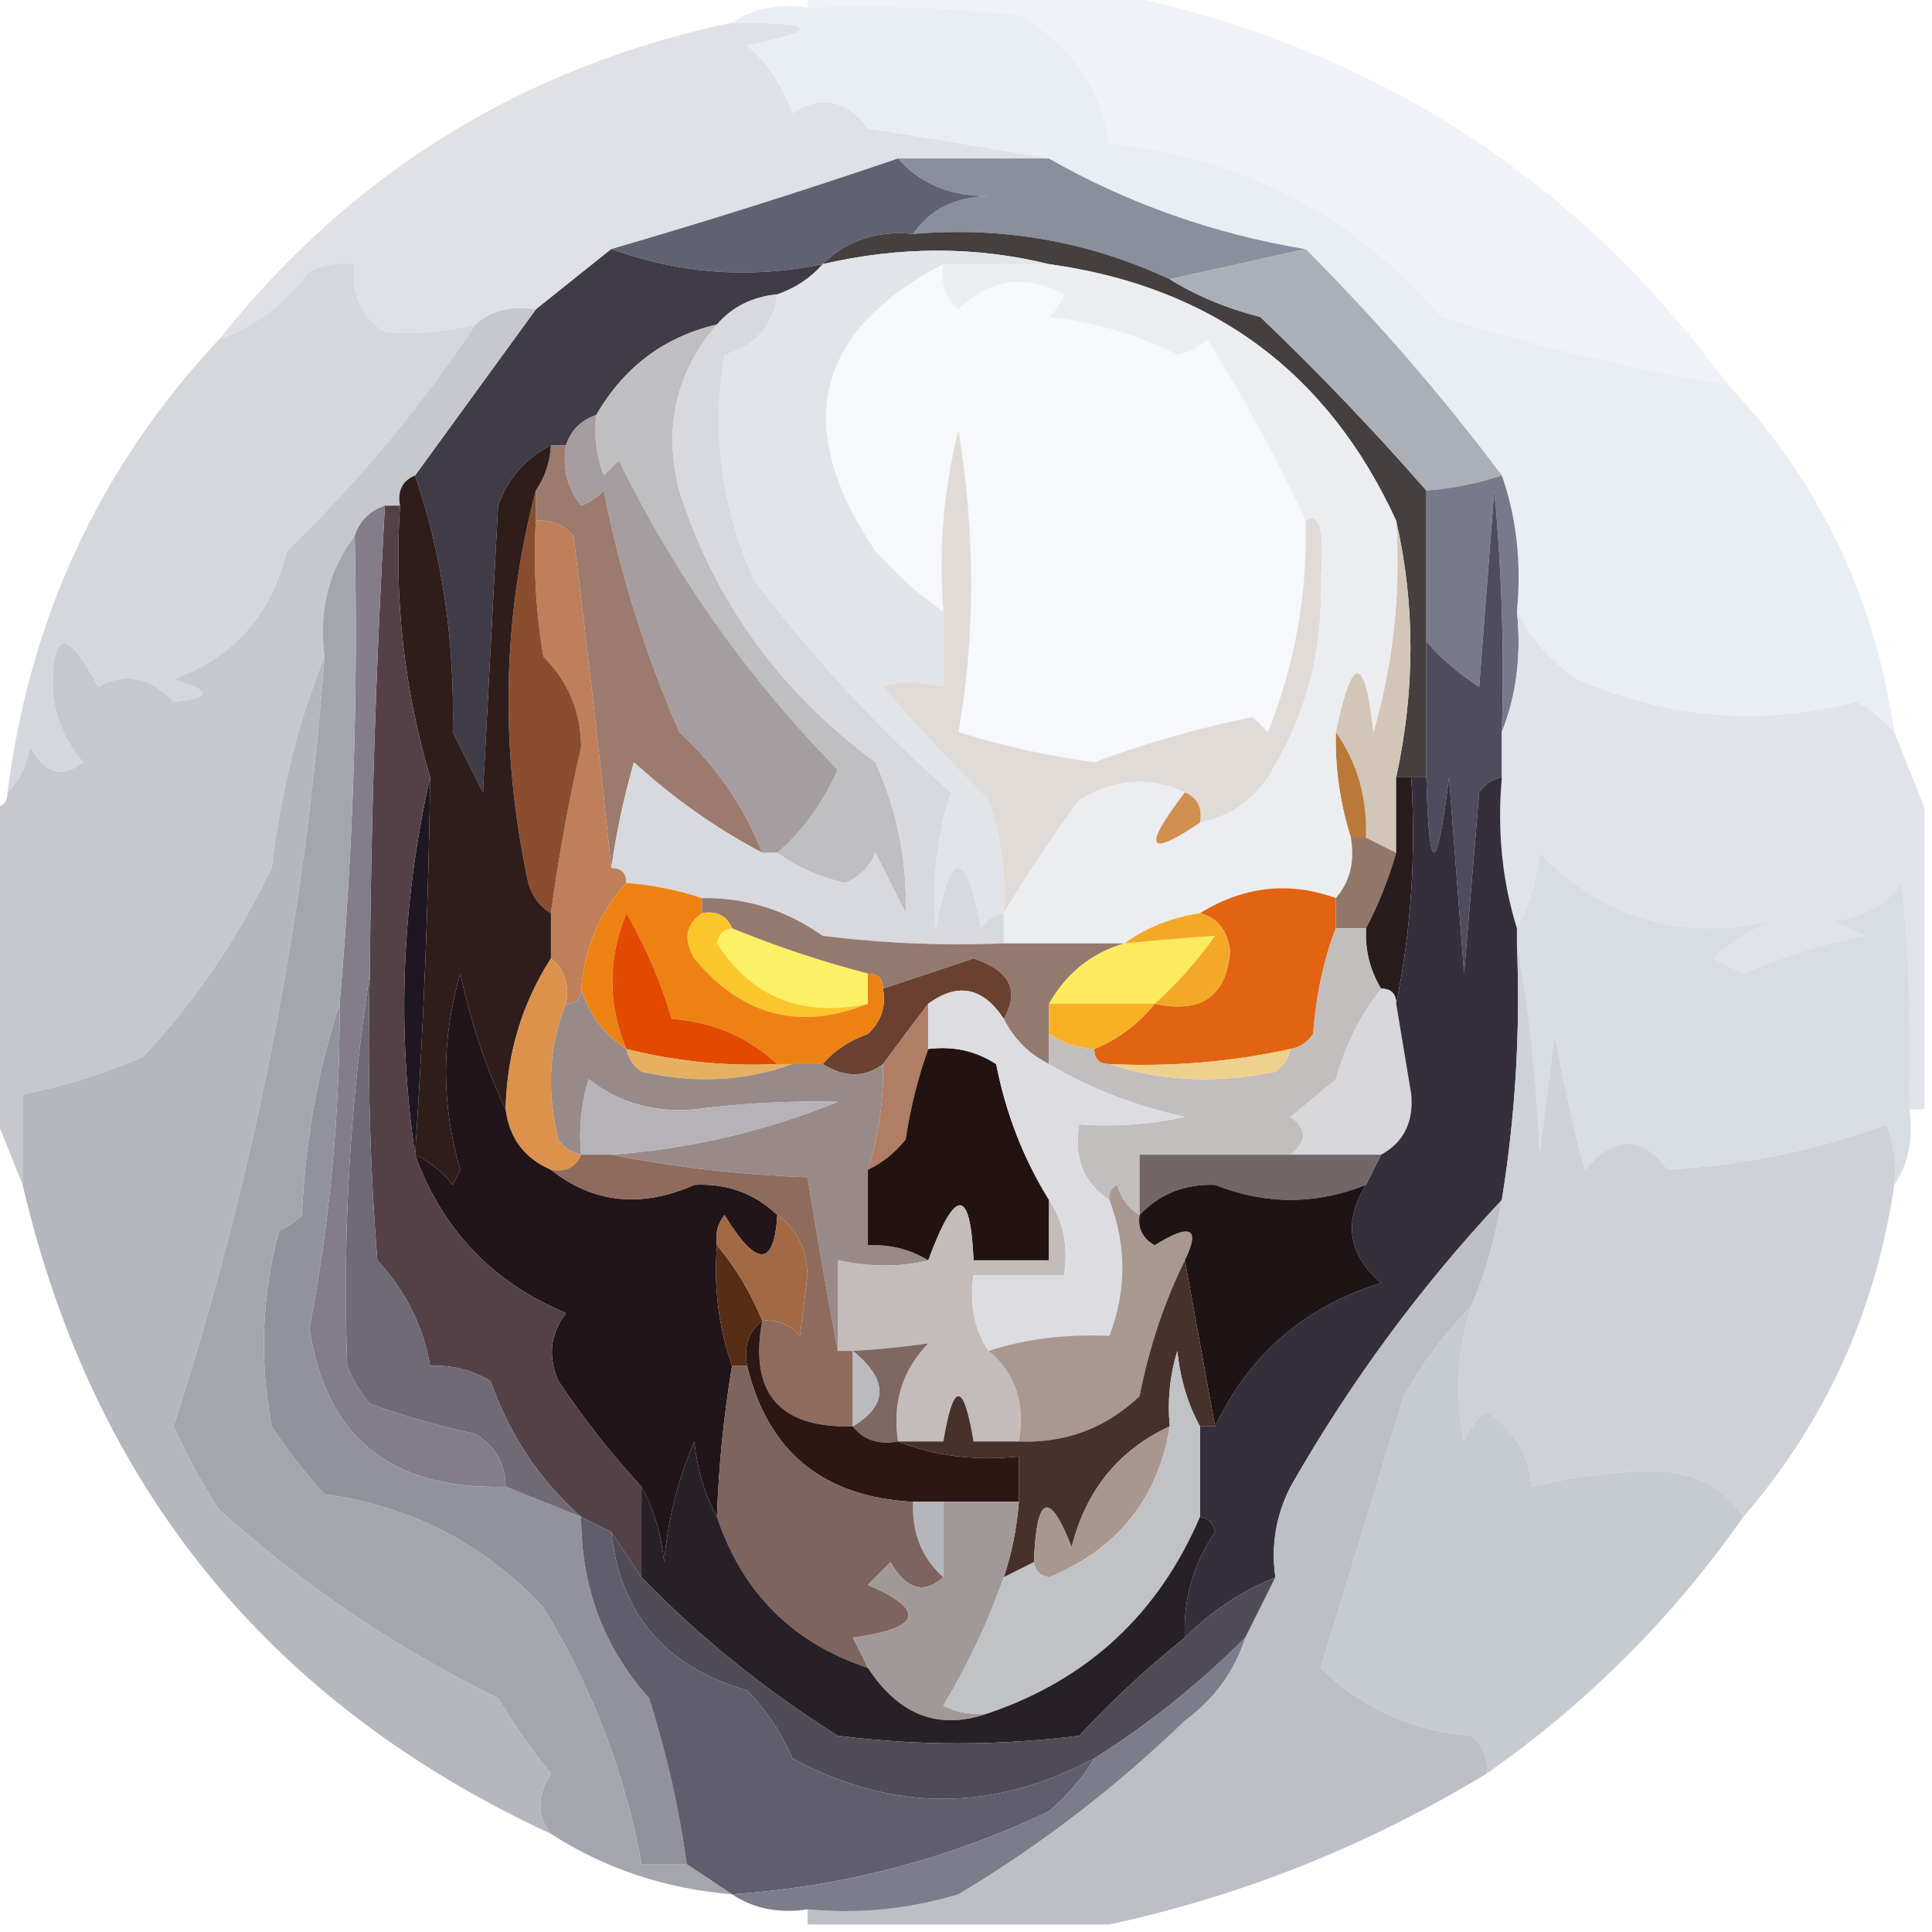<?xml version="1.0" encoding="UTF-8"?>
<!DOCTYPE svg PUBLIC "-//W3C//DTD SVG 1.1//EN" "http://www.w3.org/Graphics/SVG/1.1/DTD/svg11.dtd">
<svg xmlns="http://www.w3.org/2000/svg" version="1.1" width="128px" height="128px" style="shape-rendering:geometricPrecision; text-rendering:geometricPrecision; image-rendering:optimizeQuality; fill-rule:evenodd; clip-rule:evenodd" xmlns:xlink="http://www.w3.org/1999/xlink">
<g><path style="opacity:0.996" fill="#eff2f8" d="M 53.5,0.5 C 53.5,0.167 53.5,-0.167 53.5,-0.5C 60.167,-0.5 66.833,-0.5 73.5,-0.5C 90.549,2.857 104.216,11.523 114.5,25.5C 108.341,24.492 102.008,22.992 95.5,21C 89.718,14.275 82.385,10.442 73.5,9.5C 72.931,5.748 70.931,2.915 67.5,1C 62.845,0.501 58.178,0.334 53.5,0.5 Z"/></g>
<g><path style="opacity:0.997" fill="#dfe1e6" d="M 48.5,1.5 C 54.208,1.492 54.541,1.992 49.5,3C 50.859,4.204 51.859,5.704 52.5,7.5C 54.398,6.266 56.065,6.599 57.5,8.5C 61.648,9.167 65.647,9.834 69.5,10.5C 66.167,10.5 62.833,10.5 59.5,10.5C 53.137,12.669 46.804,14.669 40.5,16.5C 38.833,17.833 37.167,19.167 35.5,20.5C 33.901,20.232 32.568,20.566 31.5,21.5C 29.488,22.014 27.488,22.18 25.5,22C 23.893,20.951 23.227,19.451 23.5,17.5C 22.448,17.351 21.448,17.517 20.5,18C 18.886,20.127 16.886,21.627 14.5,22.5C 23.305,11.43 34.639,4.43 48.5,1.5 Z"/></g>
<g><path style="opacity:1" fill="#898f9c" d="M 59.5,10.5 C 62.833,10.5 66.167,10.5 69.5,10.5C 74.776,13.494 80.443,15.494 86.5,16.5C 83.5,17.167 80.5,17.833 77.5,18.5C 72.135,15.994 66.469,14.994 60.5,15.5C 61.589,13.883 63.256,13.05 65.5,13C 62.949,12.998 60.949,12.164 59.5,10.5 Z"/></g>
<g><path style="opacity:1" fill="#616271" d="M 59.5,10.5 C 60.949,12.164 62.949,12.998 65.5,13C 63.256,13.05 61.589,13.883 60.5,15.5C 58.102,15.259 56.102,15.926 54.5,17.5C 49.758,18.489 45.092,18.156 40.5,16.5C 46.804,14.669 53.137,12.669 59.5,10.5 Z"/></g>
<g><path style="opacity:1" fill="#463f3f" d="M 60.5,15.5 C 66.469,14.994 72.135,15.994 77.5,18.5C 79.277,19.601 81.277,20.434 83.5,21C 87.398,24.729 91.065,28.562 94.5,32.5C 94.5,35.833 94.5,39.167 94.5,42.5C 94.5,45.5 94.5,48.5 94.5,51.5C 94.167,51.5 93.833,51.5 93.5,51.5C 93.167,51.5 92.833,51.5 92.5,51.5C 93.762,45.703 93.762,40.037 92.5,34.5C 87.987,24.664 80.32,18.998 69.5,17.5C 64.645,16.309 59.645,16.309 54.5,17.5C 56.102,15.926 58.102,15.259 60.5,15.5 Z"/></g>
<g><path style="opacity:0.996" fill="#e9edf4" d="M 48.5,1.5 C 49.919,0.549 51.585,0.216 53.5,0.5C 58.178,0.334 62.845,0.501 67.5,1C 70.931,2.915 72.931,5.748 73.5,9.5C 82.385,10.442 89.718,14.275 95.5,21C 102.008,22.992 108.341,24.492 114.5,25.5C 120.55,31.936 124.216,39.602 125.5,48.5C 124.844,47.722 124.011,47.056 123,46.5C 116.645,48.123 110.479,47.623 104.5,45C 102.714,43.804 101.381,42.304 100.5,40.5C 100.81,37.287 100.477,34.287 99.5,31.5C 95.511,26.179 91.178,21.179 86.5,16.5C 80.443,15.494 74.776,13.494 69.5,10.5C 65.647,9.834 61.648,9.167 57.5,8.5C 56.065,6.599 54.398,6.266 52.5,7.5C 51.859,5.704 50.859,4.204 49.5,3C 54.541,1.992 54.208,1.492 48.5,1.5 Z"/></g>
<g><path style="opacity:1" fill="#abafb8" d="M 86.5,16.5 C 91.178,21.179 95.511,26.179 99.5,31.5C 97.883,32.038 96.216,32.371 94.5,32.5C 91.065,28.562 87.398,24.729 83.5,21C 81.277,20.434 79.277,19.601 77.5,18.5C 80.5,17.833 83.5,17.167 86.5,16.5 Z"/></g>
<g><path style="opacity:1" fill="#e1e4e9" d="M 69.5,17.5 C 67.167,17.5 64.833,17.5 62.5,17.5C 53.967,21.971 52.467,28.304 58,36.5C 59.371,38.041 60.871,39.375 62.5,40.5C 62.5,42.167 62.5,43.833 62.5,45.5C 60.891,45.094 59.557,45.094 58.5,45.5C 60.715,48.087 63.049,50.587 65.5,53C 66.322,55.434 66.656,57.934 66.5,60.5C 65.883,60.611 65.383,60.944 65,61.5C 64,56.167 63,56.167 62,61.5C 61.731,58.357 62.064,55.357 63,52.5C 58.211,48.255 53.878,43.589 50,38.5C 47.801,33.709 47.134,28.709 48,23.5C 50.071,22.897 51.238,21.564 51.5,19.5C 52.709,19.068 53.709,18.401 54.5,17.5C 59.645,16.309 64.645,16.309 69.5,17.5 Z"/></g>
<g><path style="opacity:1" fill="#f6f8fb" d="M 62.5,17.5 C 62.281,18.675 62.614,19.675 63.5,20.5C 65.599,18.466 67.932,18.132 70.5,19.5C 70.291,20.086 69.957,20.586 69.5,21C 72.489,21.33 75.322,22.164 78,23.5C 78.772,23.355 79.439,23.022 80,22.5C 82.483,26.476 84.65,30.476 86.5,34.5C 86.63,39.351 85.796,44.017 84,48.5C 83.667,48.167 83.333,47.833 83,47.5C 79.395,48.236 75.895,49.236 72.5,50.5C 69.434,50.087 66.434,49.42 63.5,48.5C 64.626,42.106 64.626,35.439 63.5,28.5C 62.509,32.445 62.176,36.445 62.5,40.5C 60.871,39.375 59.371,38.041 58,36.5C 52.467,28.304 53.967,21.971 62.5,17.5 Z"/></g>
<g><path style="opacity:1" fill="#3f3b47" d="M 40.5,16.5 C 45.092,18.156 49.758,18.489 54.5,17.5C 53.709,18.401 52.709,19.068 51.5,19.5C 49.847,19.66 48.514,20.326 47.5,21.5C 44.011,22.313 41.344,24.313 39.5,27.5C 38.5,27.833 37.833,28.5 37.5,29.5C 37.167,29.5 36.833,29.5 36.5,29.5C 34.827,30.343 33.66,31.676 33,33.5C 32.667,39.833 32.333,46.167 32,52.5C 31.333,51.167 30.667,49.833 30,48.5C 30.126,42.412 29.292,36.745 27.5,31.5C 30.167,27.833 32.833,24.167 35.5,20.5C 37.167,19.167 38.833,17.833 40.5,16.5 Z"/></g>
<g><path style="opacity:0.998" fill="#d4d7dc" d="M 31.5,21.5 C 27.915,26.924 23.748,31.924 19,36.5C 17.989,40.713 15.489,43.546 11.5,45C 14.063,45.763 14.063,46.263 11.5,46.5C 9.945,44.854 8.279,44.521 6.5,45.5C 4.4,41.519 3.4,41.685 3.5,46C 3.748,47.716 4.415,49.216 5.5,50.5C 4.132,51.594 2.965,51.26 2,49.5C 1.768,50.737 1.268,51.737 0.5,52.5C 1.97,40.899 6.637,30.899 14.5,22.5C 16.886,21.627 18.886,20.127 20.5,18C 21.448,17.517 22.448,17.351 23.5,17.5C 23.227,19.451 23.893,20.951 25.5,22C 27.488,22.18 29.488,22.014 31.5,21.5 Z"/></g>
<g><path style="opacity:1" fill="#787a8b" d="M 99.5,31.5 C 100.477,34.287 100.81,37.287 100.5,40.5C 100.806,43.385 100.473,46.052 99.5,48.5C 99.666,43.156 99.499,37.823 99,32.5C 98.667,36.833 98.333,41.167 98,45.5C 96.641,44.635 95.475,43.635 94.5,42.5C 94.5,39.167 94.5,35.833 94.5,32.5C 96.216,32.371 97.883,32.038 99.5,31.5 Z"/></g>
<g><path style="opacity:1" fill="#c6c8cd" d="M 35.5,20.5 C 32.833,24.167 30.167,27.833 27.5,31.5C 26.662,31.842 26.328,32.508 26.5,33.5C 26.167,33.5 25.833,33.5 25.5,33.5C 24.5,33.833 23.833,34.5 23.5,35.5C 21.777,37.78 21.111,40.447 21.5,43.5C 19.742,47.867 18.575,52.534 18,57.5C 15.772,62.137 12.939,66.304 9.5,70C 6.898,71.14 4.231,71.973 1.5,72.5C 1.5,74.5 1.5,76.5 1.5,78.5C 0.833,76.833 0.167,75.167 -0.5,73.5C -0.5,66.833 -0.5,60.167 -0.5,53.5C 0.167,53.5 0.5,53.167 0.5,52.5C 1.268,51.737 1.768,50.737 2,49.5C 2.965,51.26 4.132,51.594 5.5,50.5C 4.415,49.216 3.748,47.716 3.5,46C 3.4,41.685 4.4,41.519 6.5,45.5C 8.279,44.521 9.945,44.854 11.5,46.5C 14.063,46.263 14.063,45.763 11.5,45C 15.489,43.546 17.989,40.713 19,36.5C 23.748,31.924 27.915,26.924 31.5,21.5C 32.568,20.566 33.901,20.232 35.5,20.5 Z"/></g>
<g><path style="opacity:1" fill="#bf7f5a" d="M 35.5,34.5 C 36.496,34.414 37.329,34.748 38,35.5C 38.918,42.972 39.751,50.306 40.5,57.5C 41.167,57.5 41.5,57.833 41.5,58.5C 39.767,60.355 38.767,62.688 38.5,65.5C 38.5,66.167 38.167,66.5 37.5,66.5C 37.737,65.209 37.404,64.209 36.5,63.5C 36.5,62.5 36.5,61.5 36.5,60.5C 37.004,56.815 37.67,53.149 38.5,49.5C 38.489,47.146 37.656,45.146 36,43.5C 35.502,40.518 35.335,37.518 35.5,34.5 Z"/></g>
<g><path style="opacity:1" fill="#bfbec1" d="M 47.5,21.5 C 44.78,24.678 43.946,28.345 45,32.5C 47.351,39.844 51.684,45.844 58,50.5C 59.445,53.726 60.112,57.06 60,60.5C 59.333,59.167 58.667,57.833 58,56.5C 57.612,57.428 56.945,58.095 56,58.5C 54.273,58.101 52.773,57.434 51.5,56.5C 53.155,55.076 54.488,53.243 55.5,51C 49.549,44.922 44.716,38.088 41,30.5C 40.667,30.833 40.333,31.167 40,31.5C 39.51,30.207 39.343,28.873 39.5,27.5C 41.344,24.313 44.011,22.313 47.5,21.5 Z"/></g>
<g><path style="opacity:1" fill="#d2c6b8" d="M 92.5,34.5 C 93.762,40.037 93.762,45.703 92.5,51.5C 92.5,53.167 92.5,54.833 92.5,56.5C 91.833,56.167 91.167,55.833 90.5,55.5C 90.591,52.848 89.924,50.514 88.5,48.5C 89.585,43.304 90.419,43.304 91,48.5C 92.309,43.934 92.809,39.267 92.5,34.5 Z"/></g>
<g><path style="opacity:1" fill="#4f4c5d" d="M 99.5,48.5 C 99.5,49.5 99.5,50.5 99.5,51.5C 98.883,51.611 98.383,51.944 98,52.5C 97.667,56.5 97.333,60.5 97,64.5C 96.667,60.167 96.333,55.833 96,51.5C 95.177,58.134 94.677,58.134 94.5,51.5C 94.5,48.5 94.5,45.5 94.5,42.5C 95.475,43.635 96.641,44.635 98,45.5C 98.333,41.167 98.667,36.833 99,32.5C 99.499,37.823 99.666,43.156 99.5,48.5 Z"/></g>
<g><path style="opacity:1" fill="#a69da0" d="M 39.5,27.5 C 39.343,28.873 39.51,30.207 40,31.5C 40.333,31.167 40.667,30.833 41,30.5C 44.716,38.088 49.549,44.922 55.5,51C 54.488,53.243 53.155,55.076 51.5,56.5C 51.167,56.5 50.833,56.5 50.5,56.5C 49.304,53.457 47.47,50.791 45,48.5C 42.756,43.346 41.09,38.013 40,32.5C 39.586,32.957 39.086,33.291 38.5,33.5C 37.571,32.311 37.238,30.978 37.5,29.5C 37.833,28.5 38.5,27.833 39.5,27.5 Z"/></g>
<g><path style="opacity:1" fill="#e0e3ea" d="M 100.5,40.5 C 101.381,42.304 102.714,43.804 104.5,45C 110.479,47.623 116.645,48.123 123,46.5C 124.011,47.056 124.844,47.722 125.5,48.5C 126.167,50.167 126.833,51.833 127.5,53.5C 127.5,60.167 127.5,66.833 127.5,73.5C 127.167,73.5 126.833,73.5 126.5,73.5C 126.666,68.489 126.499,63.489 126,58.5C 124.902,59.968 123.402,60.801 121.5,61C 122.167,61.333 122.833,61.667 123.5,62C 120.737,62.55 118.07,63.383 115.5,64.5C 114.833,64.167 114.167,63.833 113.5,63.5C 114.665,62.416 115.998,61.583 117.5,61C 111.433,62.391 106.266,60.891 102,56.5C 101.802,58.382 101.302,60.048 100.5,61.5C 99.521,58.375 99.187,55.042 99.5,51.5C 99.5,50.5 99.5,49.5 99.5,48.5C 100.473,46.052 100.806,43.385 100.5,40.5 Z"/></g>
<g><path style="opacity:1" fill="#9d7a6e" d="M 36.5,29.5 C 36.833,29.5 37.167,29.5 37.5,29.5C 37.238,30.978 37.571,32.311 38.5,33.5C 39.086,33.291 39.586,32.957 40,32.5C 41.09,38.013 42.756,43.346 45,48.5C 47.47,50.791 49.304,53.457 50.5,56.5C 47.433,54.879 44.599,52.879 42,50.5C 41.338,52.813 40.838,55.146 40.5,57.5C 39.751,50.306 38.918,42.972 38,35.5C 37.329,34.748 36.496,34.414 35.5,34.5C 35.5,33.833 35.5,33.167 35.5,32.5C 36.11,31.609 36.443,30.609 36.5,29.5 Z"/></g>
<g><path style="opacity:1" fill="#e0dbd7" d="M 86.5,34.5 C 87.442,33.871 87.775,35.205 87.5,38.5C 87.659,43.189 86.493,47.522 84,51.5C 82.871,53.141 81.371,54.141 79.5,54.5C 79.672,53.508 79.338,52.842 78.5,52.5C 76.177,51.418 73.844,51.585 71.5,53C 69.686,55.48 68.019,57.98 66.5,60.5C 66.656,57.934 66.322,55.434 65.5,53C 63.049,50.587 60.715,48.087 58.5,45.5C 59.557,45.094 60.891,45.094 62.5,45.5C 62.5,43.833 62.5,42.167 62.5,40.5C 62.176,36.445 62.509,32.445 63.5,28.5C 64.626,35.439 64.626,42.106 63.5,48.5C 66.434,49.42 69.434,50.087 72.5,50.5C 75.895,49.236 79.395,48.236 83,47.5C 83.333,47.833 83.667,48.167 84,48.5C 85.796,44.017 86.63,39.351 86.5,34.5 Z"/></g>
<g><path style="opacity:1" fill="#ba7938" d="M 88.5,48.5 C 89.924,50.514 90.591,52.848 90.5,55.5C 90.167,55.5 89.833,55.5 89.5,55.5C 88.781,53.236 88.448,50.903 88.5,48.5 Z"/></g>
<g><path style="opacity:1" fill="#8a4e2e" d="M 35.5,32.5 C 35.5,33.167 35.5,33.833 35.5,34.5C 35.335,37.518 35.502,40.518 36,43.5C 37.656,45.146 38.489,47.146 38.5,49.5C 37.67,53.149 37.004,56.815 36.5,60.5C 35.778,60.083 35.278,59.416 35,58.5C 33.104,49.66 33.27,40.993 35.5,32.5 Z"/></g>
<g><path style="opacity:1" fill="#ecedf0" d="M 62.5,17.5 C 64.833,17.5 67.167,17.5 69.5,17.5C 80.32,18.998 87.987,24.664 92.5,34.5C 92.809,39.267 92.309,43.934 91,48.5C 90.419,43.304 89.585,43.304 88.5,48.5C 88.448,50.903 88.781,53.236 89.5,55.5C 89.768,57.099 89.434,58.432 88.5,59.5C 85.409,58.379 82.409,58.712 79.5,60.5C 77.597,60.796 75.93,61.462 74.5,62.5C 71.833,62.5 69.167,62.5 66.5,62.5C 66.5,61.833 66.5,61.167 66.5,60.5C 68.019,57.98 69.686,55.48 71.5,53C 73.844,51.585 76.177,51.418 78.5,52.5C 75.672,56.198 76.005,56.865 79.5,54.5C 81.371,54.141 82.871,53.141 84,51.5C 86.493,47.522 87.659,43.189 87.5,38.5C 87.775,35.205 87.442,33.871 86.5,34.5C 84.65,30.476 82.483,26.476 80,22.5C 79.439,23.022 78.772,23.355 78,23.5C 75.322,22.164 72.489,21.33 69.5,21C 69.957,20.586 70.291,20.086 70.5,19.5C 67.932,18.132 65.599,18.466 63.5,20.5C 62.614,19.675 62.281,18.675 62.5,17.5 Z"/></g>
<g><path style="opacity:1" fill="#d1904f" d="M 78.5,52.5 C 79.338,52.842 79.672,53.508 79.5,54.5C 76.005,56.865 75.672,56.198 78.5,52.5 Z"/></g>
<g><path style="opacity:1" fill="#927768" d="M 89.5,55.5 C 89.833,55.5 90.167,55.5 90.5,55.5C 91.167,55.833 91.833,56.167 92.5,56.5C 91.976,58.306 91.309,59.972 90.5,61.5C 89.833,61.5 89.167,61.5 88.5,61.5C 88.5,60.833 88.5,60.167 88.5,59.5C 89.434,58.432 89.768,57.099 89.5,55.5 Z"/></g>
<g><path style="opacity:1" fill="#d8d9de" d="M 51.5,19.5 C 51.238,21.564 50.071,22.897 48,23.5C 47.134,28.709 47.801,33.709 50,38.5C 53.878,43.589 58.211,48.255 63,52.5C 62.064,55.357 61.731,58.357 62,61.5C 63,56.167 64,56.167 65,61.5C 65.383,60.944 65.883,60.611 66.5,60.5C 66.5,61.167 66.5,61.833 66.5,62.5C 62.486,62.666 58.486,62.499 54.5,62C 52.091,60.293 49.425,59.46 46.5,59.5C 44.883,58.962 43.216,58.629 41.5,58.5C 41.5,57.833 41.167,57.5 40.5,57.5C 40.838,55.146 41.338,52.813 42,50.5C 44.599,52.879 47.433,54.879 50.5,56.5C 50.833,56.5 51.167,56.5 51.5,56.5C 52.773,57.434 54.273,58.101 56,58.5C 56.945,58.095 57.612,57.428 58,56.5C 58.667,57.833 59.333,59.167 60,60.5C 60.112,57.06 59.445,53.726 58,50.5C 51.684,45.844 47.351,39.844 45,32.5C 43.946,28.345 44.78,24.678 47.5,21.5C 48.514,20.326 49.847,19.66 51.5,19.5 Z"/></g>
<g><path style="opacity:1" fill="#291c1d" d="M 92.5,51.5 C 92.833,51.5 93.167,51.5 93.5,51.5C 93.82,56.695 93.487,61.695 92.5,66.5C 92.5,65.833 92.167,65.5 91.5,65.5C 90.766,64.292 90.433,62.959 90.5,61.5C 91.309,59.972 91.976,58.306 92.5,56.5C 92.5,54.833 92.5,53.167 92.5,51.5 Z"/></g>
<g><path style="opacity:0.999" fill="#d8dde3" d="M 126.5,73.5 C 126.784,75.415 126.451,77.081 125.5,78.5C 125.657,77.127 125.49,75.793 125,74.5C 120.426,76.184 115.593,77.184 110.5,77.5C 108.837,75.199 107.003,75.199 105,77.5C 104.206,74.528 103.539,71.528 103,68.5C 102.667,71.167 102.333,73.833 102,76.5C 101.826,71.649 101.326,66.982 100.5,62.5C 100.5,62.167 100.5,61.833 100.5,61.5C 101.302,60.048 101.802,58.382 102,56.5C 106.266,60.891 111.433,62.391 117.5,61C 115.998,61.583 114.665,62.416 113.5,63.5C 114.167,63.833 114.833,64.167 115.5,64.5C 118.07,63.383 120.737,62.55 123.5,62C 122.833,61.667 122.167,61.333 121.5,61C 123.402,60.801 124.902,59.968 126,58.5C 126.499,63.489 126.666,68.489 126.5,73.5 Z"/></g>
<g><path style="opacity:1" fill="#1e1721" d="M 28.5,51.5 C 28.388,59.844 28.055,68.177 27.5,76.5C 26.28,68.127 26.613,59.793 28.5,51.5 Z"/></g>
<g><path style="opacity:1" fill="#2f1d1c" d="M 36.5,29.5 C 36.443,30.609 36.11,31.609 35.5,32.5C 33.27,40.993 33.104,49.66 35,58.5C 35.278,59.416 35.778,60.083 36.5,60.5C 36.5,61.5 36.5,62.5 36.5,63.5C 34.583,66.491 33.583,69.824 33.5,73.5C 32.186,70.723 31.186,67.723 30.5,64.5C 29.225,68.851 29.225,73.184 30.5,77.5C 30.333,77.833 30.167,78.167 30,78.5C 29.292,77.62 28.458,76.953 27.5,76.5C 28.055,68.177 28.388,59.844 28.5,51.5C 26.767,45.654 26.1,39.654 26.5,33.5C 26.328,32.508 26.662,31.842 27.5,31.5C 29.292,36.745 30.126,42.412 30,48.5C 30.667,49.833 31.333,51.167 32,52.5C 32.333,46.167 32.667,39.833 33,33.5C 33.66,31.676 34.827,30.343 36.5,29.5 Z"/></g>
<g><path style="opacity:1" fill="#fcf164" d="M 48.5,61.5 C 51.426,62.698 54.426,63.698 57.5,64.5C 57.5,65.167 57.5,65.833 57.5,66.5C 53.151,67.423 49.818,66.09 47.5,62.5C 47.624,61.893 47.957,61.56 48.5,61.5 Z"/></g>
<g><path style="opacity:1" fill="#94796f" d="M 46.5,60.5 C 46.5,60.167 46.5,59.833 46.5,59.5C 49.425,59.46 52.091,60.293 54.5,62C 58.486,62.499 62.486,62.666 66.5,62.5C 69.167,62.5 71.833,62.5 74.5,62.5C 72.338,63.128 70.672,64.461 69.5,66.5C 69.5,67.167 69.5,67.833 69.5,68.5C 69.5,69.167 69.5,69.833 69.5,70.5C 68.167,69.833 67.167,68.833 66.5,67.5C 67.576,65.638 66.909,64.305 64.5,63.5C 62.484,64.178 60.484,64.844 58.5,65.5C 58.5,64.833 58.167,64.5 57.5,64.5C 54.426,63.698 51.426,62.698 48.5,61.5C 48.158,60.662 47.492,60.328 46.5,60.5 Z"/></g>
<g><path style="opacity:1" fill="#e26311" d="M 88.5,59.5 C 88.5,60.167 88.5,60.833 88.5,61.5C 87.686,63.631 87.186,65.964 87,68.5C 86.617,69.056 86.117,69.389 85.5,69.5C 81.566,70.36 77.566,70.693 73.5,70.5C 72.833,70.5 72.5,70.167 72.5,69.5C 74.076,68.857 75.41,67.857 76.5,66.5C 79.59,67.17 81.257,66.003 81.5,63C 81.316,61.624 80.649,60.791 79.5,60.5C 82.409,58.712 85.409,58.379 88.5,59.5 Z"/></g>
<g><path style="opacity:1" fill="#6a4131" d="M 66.5,67.5 C 65.121,65.403 63.455,65.07 61.5,66.5C 60.512,67.795 59.512,69.128 58.5,70.5C 57.298,71.405 55.964,71.405 54.5,70.5C 55.261,69.609 56.261,68.942 57.5,68.5C 58.386,67.675 58.719,66.675 58.5,65.5C 60.484,64.844 62.484,64.178 64.5,63.5C 66.909,64.305 67.576,65.638 66.5,67.5 Z"/></g>
<g><path style="opacity:1" fill="#fcec5d" d="M 76.5,66.5 C 74.167,66.5 71.833,66.5 69.5,66.5C 70.672,64.461 72.338,63.128 74.5,62.5C 76.575,62.302 78.575,62.135 80.5,62C 79.301,63.694 77.968,65.194 76.5,66.5 Z"/></g>
<g><path style="opacity:1" fill="#f3a827" d="M 79.5,60.5 C 80.649,60.791 81.316,61.624 81.5,63C 81.257,66.003 79.59,67.17 76.5,66.5C 77.968,65.194 79.301,63.694 80.5,62C 78.575,62.135 76.575,62.302 74.5,62.5C 75.93,61.462 77.597,60.796 79.5,60.5 Z"/></g>
<g><path style="opacity:1" fill="#fbc62b" d="M 46.5,60.5 C 47.492,60.328 48.158,60.662 48.5,61.5C 47.957,61.56 47.624,61.893 47.5,62.5C 49.818,66.09 53.151,67.423 57.5,66.5C 52.993,68.312 49.16,67.312 46,63.5C 45.26,62.251 45.426,61.251 46.5,60.5 Z"/></g>
<g><path style="opacity:1" fill="#ed8212" d="M 41.5,58.5 C 43.216,58.629 44.883,58.962 46.5,59.5C 46.5,59.833 46.5,60.167 46.5,60.5C 45.426,61.251 45.26,62.251 46,63.5C 49.16,67.312 52.993,68.312 57.5,66.5C 57.5,65.833 57.5,65.167 57.5,64.5C 58.167,64.5 58.5,64.833 58.5,65.5C 58.719,66.675 58.386,67.675 57.5,68.5C 56.261,68.942 55.261,69.609 54.5,70.5C 53.833,70.5 53.167,70.5 52.5,70.5C 52.167,70.5 51.833,70.5 51.5,70.5C 49.574,68.707 47.241,67.707 44.5,67.5C 43.799,65.092 42.799,62.758 41.5,60.5C 40.259,63.537 40.259,66.537 41.5,69.5C 40.022,68.552 39.022,67.219 38.5,65.5C 38.767,62.688 39.767,60.355 41.5,58.5 Z"/></g>
<g><path style="opacity:1" fill="#f8b125" d="M 69.5,66.5 C 71.833,66.5 74.167,66.5 76.5,66.5C 75.41,67.857 74.076,68.857 72.5,69.5C 71.391,69.443 70.391,69.11 69.5,68.5C 69.5,67.833 69.5,67.167 69.5,66.5 Z"/></g>
<g><path style="opacity:1" fill="#d8d7db" d="M 91.5,65.5 C 92.167,65.5 92.5,65.833 92.5,66.5C 92.827,68.488 93.16,70.488 93.5,72.5C 93.66,74.355 92.993,75.688 91.5,76.5C 89.5,76.5 87.5,76.5 85.5,76.5C 86.598,75.603 86.598,74.77 85.5,74C 86.5,73.167 87.5,72.333 88.5,71.5C 89.136,69.22 90.136,67.22 91.5,65.5 Z"/></g>
<g><path style="opacity:1" fill="#e24a01" d="M 51.5,70.5 C 48.098,70.658 44.764,70.324 41.5,69.5C 40.259,66.537 40.259,63.537 41.5,60.5C 42.799,62.758 43.799,65.092 44.5,67.5C 47.241,67.707 49.574,68.707 51.5,70.5 Z"/></g>
<g><path style="opacity:1" fill="#e7b061" d="M 41.5,69.5 C 44.764,70.324 48.098,70.658 51.5,70.5C 51.833,70.5 52.167,70.5 52.5,70.5C 49.36,71.641 46.027,71.808 42.5,71C 41.944,70.617 41.611,70.117 41.5,69.5 Z"/></g>
<g><path style="opacity:1" fill="#c2bebe" d="M 88.5,61.5 C 89.167,61.5 89.833,61.5 90.5,61.5C 90.433,62.959 90.766,64.292 91.5,65.5C 90.136,67.22 89.136,69.22 88.5,71.5C 87.5,72.333 86.5,73.167 85.5,74C 86.598,74.77 86.598,75.603 85.5,76.5C 82.167,76.5 78.833,76.5 75.5,76.5C 75.5,77.833 75.5,79.167 75.5,80.5C 74.778,80.082 74.278,79.416 74,78.5C 73.601,78.728 73.435,79.062 73.5,79.5C 71.787,78.365 71.12,76.698 71.5,74.5C 73.857,74.663 76.19,74.497 78.5,74C 75.21,73.275 72.21,72.108 69.5,70.5C 69.5,69.833 69.5,69.167 69.5,68.5C 70.391,69.11 71.391,69.443 72.5,69.5C 72.5,70.167 72.833,70.5 73.5,70.5C 76.976,71.643 80.642,71.81 84.5,71C 85.056,70.617 85.389,70.117 85.5,69.5C 86.117,69.389 86.617,69.056 87,68.5C 87.186,65.964 87.686,63.631 88.5,61.5 Z"/></g>
<g><path style="opacity:1" fill="#eed18c" d="M 85.5,69.5 C 85.389,70.117 85.056,70.617 84.5,71C 80.642,71.81 76.976,71.643 73.5,70.5C 77.566,70.693 81.566,70.36 85.5,69.5 Z"/></g>
<g><path style="opacity:1" fill="#352f3b" d="M 93.5,51.5 C 93.833,51.5 94.167,51.5 94.5,51.5C 94.677,58.134 95.177,58.134 96,51.5C 96.333,55.833 96.667,60.167 97,64.5C 97.333,60.5 97.667,56.5 98,52.5C 98.383,51.944 98.883,51.611 99.5,51.5C 99.187,55.042 99.521,58.375 100.5,61.5C 100.5,61.833 100.5,62.167 100.5,62.5C 100.74,68.227 100.407,73.894 99.5,79.5C 94.122,85.232 89.456,91.565 85.5,98.5C 84.534,100.396 84.201,102.396 84.5,104.5C 82.246,105.415 80.246,106.748 78.5,108.5C 78.387,105.951 79.054,103.618 80.5,101.5C 80.376,100.893 80.043,100.56 79.5,100.5C 79.5,98.5 79.5,96.5 79.5,94.5C 79.833,94.5 80.167,94.5 80.5,94.5C 82.772,89.729 86.438,86.562 91.5,85C 89.316,83.102 88.983,80.936 90.5,78.5C 90.833,77.833 91.167,77.167 91.5,76.5C 92.993,75.688 93.66,74.355 93.5,72.5C 93.16,70.488 92.827,68.488 92.5,66.5C 93.487,61.695 93.82,56.695 93.5,51.5 Z"/></g>
<g><path style="opacity:1" fill="#dd924b" d="M 36.5,63.5 C 37.404,64.209 37.737,65.209 37.5,66.5C 36.362,69.303 36.196,72.303 37,75.5C 37.383,76.056 37.883,76.389 38.5,76.5C 38.158,77.338 37.492,77.672 36.5,77.5C 34.738,76.738 33.738,75.404 33.5,73.5C 33.583,69.824 34.583,66.491 36.5,63.5 Z"/></g>
<g><path style="opacity:1" fill="#af7e64" d="M 61.5,66.5 C 61.5,67.5 61.5,68.5 61.5,69.5C 60.815,71.414 60.315,73.414 60,75.5C 59.292,76.38 58.458,77.047 57.5,77.5C 58.219,75.236 58.552,72.903 58.5,70.5C 59.512,69.128 60.512,67.795 61.5,66.5 Z"/></g>
<g><path style="opacity:1" fill="#988a89" d="M 38.5,65.5 C 39.022,67.219 40.022,68.552 41.5,69.5C 41.611,70.117 41.944,70.617 42.5,71C 46.027,71.808 49.36,71.641 52.5,70.5C 53.167,70.5 53.833,70.5 54.5,70.5C 55.964,71.405 57.298,71.405 58.5,70.5C 58.552,72.903 58.219,75.236 57.5,77.5C 57.5,79.167 57.5,80.833 57.5,82.5C 58.959,82.433 60.292,82.766 61.5,83.5C 59.741,83.954 57.741,83.954 55.5,83.5C 55.5,85.5 55.5,87.5 55.5,89.5C 54.804,85.769 54.138,81.935 53.5,78C 48.98,77.825 44.647,77.325 40.5,76.5C 45.671,76.124 50.671,74.957 55.5,73C 52.362,72.92 49.196,73.087 46,73.5C 43.329,73.726 40.996,73.059 39,71.5C 38.507,73.134 38.34,74.801 38.5,76.5C 37.883,76.389 37.383,76.056 37,75.5C 36.196,72.303 36.362,69.303 37.5,66.5C 38.167,66.5 38.5,66.167 38.5,65.5 Z"/></g>
<g><path style="opacity:1" fill="#b5b3b8" d="M 40.5,76.5 C 39.833,76.5 39.167,76.5 38.5,76.5C 38.34,74.801 38.507,73.134 39,71.5C 40.996,73.059 43.329,73.726 46,73.5C 49.196,73.087 52.362,72.92 55.5,73C 50.671,74.957 45.671,76.124 40.5,76.5 Z"/></g>
<g><path style="opacity:1" fill="#231310" d="M 61.5,69.5 C 63.144,69.287 64.644,69.62 66,70.5C 66.638,73.764 67.804,76.764 69.5,79.5C 69.5,80.833 69.5,82.167 69.5,83.5C 67.833,83.5 66.167,83.5 64.5,83.5C 64.295,78.641 63.295,78.641 61.5,83.5C 60.292,82.766 58.959,82.433 57.5,82.5C 57.5,80.833 57.5,79.167 57.5,77.5C 58.458,77.047 59.292,76.38 60,75.5C 60.315,73.414 60.815,71.414 61.5,69.5 Z"/></g>
<g><path style="opacity:1" fill="#726666" d="M 85.5,76.5 C 87.5,76.5 89.5,76.5 91.5,76.5C 91.167,77.167 90.833,77.833 90.5,78.5C 87.18,79.827 83.847,79.827 80.5,78.5C 78.486,78.436 76.819,79.103 75.5,80.5C 75.5,79.167 75.5,77.833 75.5,76.5C 78.833,76.5 82.167,76.5 85.5,76.5 Z"/></g>
<g><path style="opacity:0.999" fill="#ced2d8" d="M 100.5,62.5 C 101.326,66.982 101.826,71.649 102,76.5C 102.333,73.833 102.667,71.167 103,68.5C 103.539,71.528 104.206,74.528 105,77.5C 107.003,75.199 108.837,75.199 110.5,77.5C 115.593,77.184 120.426,76.184 125,74.5C 125.49,75.793 125.657,77.127 125.5,78.5C 124.272,86.877 120.938,94.21 115.5,100.5C 114.426,98.784 112.759,97.784 110.5,97.5C 107.6,97.394 104.6,97.727 101.5,98.5C 101.321,96.394 100.321,94.728 98.5,93.5C 97.808,94.025 97.308,94.692 97,95.5C 96.366,92.445 96.532,89.445 97.5,86.5C 98.407,84.343 99.073,82.01 99.5,79.5C 100.407,73.894 100.74,68.227 100.5,62.5 Z"/></g>
<g><path style="opacity:1" fill="#221519" d="M 33.5,73.5 C 33.738,75.404 34.738,76.738 36.5,77.5C 39.313,79.719 42.48,80.052 46,78.5C 48.178,78.395 50.011,79.061 51.5,80.5C 51.289,83.97 50.123,83.97 48,80.5C 47.536,81.094 47.369,81.761 47.5,82.5C 47.279,85.279 47.612,87.945 48.5,90.5C 47.949,93.807 47.616,97.14 47.5,100.5C 46.698,99.048 46.198,97.382 46,95.5C 44.908,98.044 44.241,100.711 44,103.5C 43.802,101.618 43.302,99.952 42.5,98.5C 40.5,96.329 38.666,93.996 37,91.5C 36.28,89.888 36.446,88.388 37.5,87C 32.617,84.951 29.283,81.451 27.5,76.5C 28.458,76.953 29.292,77.62 30,78.5C 30.167,78.167 30.333,77.833 30.5,77.5C 29.225,73.184 29.225,68.851 30.5,64.5C 31.186,67.723 32.186,70.723 33.5,73.5 Z"/></g>
<g><path style="opacity:1" fill="#8f6b5e" d="M 38.5,76.5 C 39.167,76.5 39.833,76.5 40.5,76.5C 44.647,77.325 48.98,77.825 53.5,78C 54.138,81.935 54.804,85.769 55.5,89.5C 55.833,89.5 56.167,89.5 56.5,89.5C 56.5,91.167 56.5,92.833 56.5,94.5C 51.627,94.627 49.627,92.294 50.5,87.5C 51.496,87.414 52.329,87.748 53,88.5C 53.167,87.167 53.333,85.833 53.5,84.5C 53.415,82.667 52.748,81.334 51.5,80.5C 50.011,79.061 48.178,78.395 46,78.5C 42.48,80.052 39.313,79.719 36.5,77.5C 37.492,77.672 38.158,77.338 38.5,76.5 Z"/></g>
<g><path style="opacity:1" fill="#582d16" d="M 47.5,82.5 C 48.737,83.965 49.737,85.632 50.5,87.5C 49.596,88.209 49.263,89.209 49.5,90.5C 49.167,90.5 48.833,90.5 48.5,90.5C 47.612,87.945 47.279,85.279 47.5,82.5 Z"/></g>
<g><path style="opacity:1" fill="#a26944" d="M 51.5,80.5 C 52.748,81.334 53.415,82.667 53.5,84.5C 53.333,85.833 53.167,87.167 53,88.5C 52.329,87.748 51.496,87.414 50.5,87.5C 49.737,85.632 48.737,83.965 47.5,82.5C 47.369,81.761 47.536,81.094 48,80.5C 50.123,83.97 51.289,83.97 51.5,80.5 Z"/></g>
<g><path style="opacity:1" fill="#c4bcbb" d="M 69.5,79.5 C 70.451,80.919 70.784,82.585 70.5,84.5C 68.5,84.5 66.5,84.5 64.5,84.5C 64.216,86.415 64.549,88.081 65.5,89.5C 67.28,90.99 67.947,92.99 67.5,95.5C 66.5,95.5 65.5,95.5 64.5,95.5C 63.833,91.5 63.167,91.5 62.5,95.5C 61.5,95.5 60.5,95.5 59.5,95.5C 59.104,92.956 59.771,90.789 61.5,89C 59.719,89.252 58.052,89.419 56.5,89.5C 56.167,89.5 55.833,89.5 55.5,89.5C 55.5,87.5 55.5,85.5 55.5,83.5C 57.741,83.954 59.741,83.954 61.5,83.5C 63.295,78.641 64.295,78.641 64.5,83.5C 66.167,83.5 67.833,83.5 69.5,83.5C 69.5,82.167 69.5,80.833 69.5,79.5 Z"/></g>
<g><path style="opacity:1" fill="#dcdce1" d="M 66.5,67.5 C 67.167,68.833 68.167,69.833 69.5,70.5C 72.21,72.108 75.21,73.275 78.5,74C 76.19,74.497 73.857,74.663 71.5,74.5C 71.12,76.698 71.787,78.365 73.5,79.5C 74.644,82.502 74.644,85.502 73.5,88.5C 70.564,88.378 67.897,88.711 65.5,89.5C 64.549,88.081 64.216,86.415 64.5,84.5C 66.5,84.5 68.5,84.5 70.5,84.5C 70.784,82.585 70.451,80.919 69.5,79.5C 67.804,76.764 66.638,73.764 66,70.5C 64.644,69.62 63.144,69.287 61.5,69.5C 61.5,68.5 61.5,67.5 61.5,66.5C 63.455,65.07 65.121,65.403 66.5,67.5 Z"/></g>
<g><path style="opacity:1" fill="#a89890" d="M 75.5,80.5 C 75.369,81.376 75.703,82.043 76.5,82.5C 78.886,81.012 79.552,81.345 78.5,83.5C 77.133,86.268 76.133,89.268 75.5,92.5C 73.255,94.623 70.588,95.623 67.5,95.5C 67.947,92.99 67.28,90.99 65.5,89.5C 67.897,88.711 70.564,88.378 73.5,88.5C 74.644,85.502 74.644,82.502 73.5,79.5C 73.435,79.062 73.601,78.728 74,78.5C 74.278,79.416 74.778,80.082 75.5,80.5 Z"/></g>
<g><path style="opacity:1" fill="#1e1415" d="M 90.5,78.5 C 88.983,80.936 89.316,83.102 91.5,85C 86.438,86.562 82.772,89.729 80.5,94.5C 79.833,90.833 79.167,87.167 78.5,83.5C 79.552,81.345 78.886,81.012 76.5,82.5C 75.703,82.043 75.369,81.376 75.5,80.5C 76.819,79.103 78.486,78.436 80.5,78.5C 83.847,79.827 87.18,79.827 90.5,78.5 Z"/></g>
<g><path style="opacity:1" fill="#7f685f" d="M 56.5,89.5 C 58.052,89.419 59.719,89.252 61.5,89C 59.771,90.789 59.104,92.956 59.5,95.5C 58.209,95.737 57.209,95.404 56.5,94.5C 58.851,93.084 58.851,91.417 56.5,89.5 Z"/></g>
<g><path style="opacity:1" fill="#544147" d="M 25.5,33.5 C 25.833,33.5 26.167,33.5 26.5,33.5C 26.1,39.654 26.767,45.654 28.5,51.5C 26.613,59.793 26.28,68.127 27.5,76.5C 29.283,81.451 32.617,84.951 37.5,87C 36.446,88.388 36.28,89.888 37,91.5C 38.666,93.996 40.5,96.329 42.5,98.5C 42.5,100.5 42.5,102.5 42.5,104.5C 41.833,103.5 41.167,102.5 40.5,101.5C 39.833,101.167 39.167,100.833 38.5,100.5C 35.766,98.079 33.766,95.079 32.5,91.5C 31.264,90.754 29.93,90.421 28.5,90.5C 28.046,87.86 26.879,85.527 25,83.5C 24.5,77.175 24.334,70.842 24.5,64.5C 24.579,54.298 24.913,43.965 25.5,33.5 Z"/></g>
<g><path style="opacity:1" fill="#c6cbd1" d="M 97.5,86.5 C 96.532,89.445 96.366,92.445 97,95.5C 97.308,94.692 97.808,94.025 98.5,93.5C 100.321,94.728 101.321,96.394 101.5,98.5C 104.6,97.727 107.6,97.394 110.5,97.5C 112.759,97.784 114.426,98.784 115.5,100.5C 110.833,107.167 105.167,112.833 98.5,117.5C 98.586,116.504 98.252,115.671 97.5,115C 93.589,114.695 90.256,113.195 87.5,110.5C 89.319,104.575 91.152,98.575 93,92.5C 94.278,90.253 95.778,88.253 97.5,86.5 Z"/></g>
<g><path style="opacity:1" fill="#706976" d="M 24.5,64.5 C 24.334,70.842 24.5,77.175 25,83.5C 26.879,85.527 28.046,87.86 28.5,90.5C 29.93,90.421 31.264,90.754 32.5,91.5C 33.766,95.079 35.766,98.079 38.5,100.5C 36.833,99.833 35.167,99.167 33.5,98.5C 33.489,96.983 32.823,95.816 31.5,95C 29.122,94.489 26.788,93.822 24.5,93C 23.874,92.25 23.374,91.416 23,90.5C 22.691,81.65 23.191,72.984 24.5,64.5 Z"/></g>
<g><path style="opacity:1" fill="#bbbabe" d="M 56.5,89.5 C 58.851,91.417 58.851,93.084 56.5,94.5C 56.5,92.833 56.5,91.167 56.5,89.5 Z"/></g>
<g><path style="opacity:1" fill="#837d8a" d="M 25.5,33.5 C 24.913,43.965 24.579,54.298 24.5,64.5C 23.191,72.984 22.691,81.65 23,90.5C 23.374,91.416 23.874,92.25 24.5,93C 26.788,93.822 29.122,94.489 31.5,95C 32.823,95.816 33.489,96.983 33.5,98.5C 25.902,98.715 21.569,95.215 20.5,88C 21.858,80.899 22.524,73.732 22.5,66.5C 23.4,56.199 23.733,45.865 23.5,35.5C 23.833,34.5 24.5,33.833 25.5,33.5 Z"/></g>
<g><path style="opacity:1" fill="#47322b" d="M 78.5,83.5 C 79.167,87.167 79.833,90.833 80.5,94.5C 80.167,94.5 79.833,94.5 79.5,94.5C 78.698,93.048 78.198,91.382 78,89.5C 77.507,91.134 77.34,92.801 77.5,94.5C 74.116,96.062 71.949,98.729 71,102.5C 69.506,98.696 68.672,99.029 68.5,103.5C 67.833,103.833 67.167,104.167 66.5,104.5C 67.038,102.883 67.371,101.216 67.5,99.5C 67.5,98.5 67.5,97.5 67.5,96.5C 64.615,96.806 61.948,96.473 59.5,95.5C 60.5,95.5 61.5,95.5 62.5,95.5C 63.167,91.5 63.833,91.5 64.5,95.5C 65.5,95.5 66.5,95.5 67.5,95.5C 70.588,95.623 73.255,94.623 75.5,92.5C 76.133,89.268 77.133,86.268 78.5,83.5 Z"/></g>
<g><path style="opacity:1" fill="#2c1714" d="M 50.5,87.5 C 49.627,92.294 51.627,94.627 56.5,94.5C 57.209,95.404 58.209,95.737 59.5,95.5C 61.948,96.473 64.615,96.806 67.5,96.5C 67.5,97.5 67.5,98.5 67.5,99.5C 65.833,99.5 64.167,99.5 62.5,99.5C 61.833,99.5 61.167,99.5 60.5,99.5C 54.537,99.187 50.87,96.187 49.5,90.5C 49.263,89.209 49.596,88.209 50.5,87.5 Z"/></g>
<g><path style="opacity:1" fill="#a7978e" d="M 77.5,94.5 C 76.729,99.279 74.062,102.612 69.5,104.5C 68.893,104.376 68.56,104.043 68.5,103.5C 68.672,99.029 69.506,98.696 71,102.5C 71.949,98.729 74.116,96.062 77.5,94.5 Z"/></g>
<g><path style="opacity:1" fill="#b5b6bb" d="M 60.5,99.5 C 61.167,99.5 61.833,99.5 62.5,99.5C 62.5,101.167 62.5,102.833 62.5,104.5C 61.069,103.22 60.402,101.553 60.5,99.5 Z"/></g>
<g><path style="opacity:1" fill="#7d645e" d="M 48.5,90.5 C 48.833,90.5 49.167,90.5 49.5,90.5C 50.87,96.187 54.537,99.187 60.5,99.5C 60.402,101.553 61.069,103.22 62.5,104.5C 61.207,105.645 60.041,105.311 59,103.5C 58.5,104 58,104.5 57.5,105C 61.395,106.694 61.062,107.86 56.5,108.5C 56.863,109.183 57.196,109.85 57.5,110.5C 52.522,108.856 49.189,105.522 47.5,100.5C 47.616,97.14 47.949,93.807 48.5,90.5 Z"/></g>
<g><path style="opacity:1" fill="#bcc0c6" d="M 99.5,79.5 C 99.073,82.01 98.407,84.343 97.5,86.5C 95.778,88.253 94.278,90.253 93,92.5C 91.152,98.575 89.319,104.575 87.5,110.5C 90.256,113.195 93.589,114.695 97.5,115C 98.252,115.671 98.586,116.504 98.5,117.5C 90.662,122.258 82.329,125.592 73.5,127.5C 66.833,127.5 60.167,127.5 53.5,127.5C 53.5,127.167 53.5,126.833 53.5,126.5C 56.898,126.82 60.232,126.487 63.5,125.5C 68.905,122.27 73.905,118.436 78.5,114C 80.464,112.549 81.797,110.716 82.5,108.5C 83.167,107.167 83.833,105.833 84.5,104.5C 84.201,102.396 84.534,100.396 85.5,98.5C 89.456,91.565 94.122,85.232 99.5,79.5 Z"/></g>
<g><path style="opacity:1" fill="#92929d" d="M 22.5,66.5 C 22.524,73.732 21.858,80.899 20.5,88C 21.569,95.215 25.902,98.715 33.5,98.5C 35.167,99.167 36.833,99.833 38.5,100.5C 38.504,105.157 40.004,109.157 43,112.5C 44.15,116.112 44.983,119.778 45.5,123.5C 44.5,123.5 43.5,123.5 42.5,123.5C 41.405,117.477 39.238,111.81 36,106.5C 32.083,102.291 27.25,99.791 21.5,99C 20.212,97.591 19.046,96.091 18,94.5C 17.172,90.129 17.339,85.795 18.5,81.5C 19.086,81.291 19.586,80.957 20,80.5C 20.222,75.588 21.055,70.921 22.5,66.5 Z"/></g>
<g><path style="opacity:0.998" fill="#b4b8be" d="M 21.5,43.5 C 20.213,60.884 16.88,77.884 11.5,94.5C 12.373,96.413 13.373,98.247 14.5,100C 20.129,105.057 26.296,109.224 33,112.5C 34.064,114.269 35.231,115.936 36.5,117.5C 35.568,118.98 35.568,120.313 36.5,121.5C 17.837,112.839 6.17,98.506 1.5,78.5C 1.5,76.5 1.5,74.5 1.5,72.5C 4.231,71.973 6.898,71.14 9.5,70C 12.939,66.304 15.772,62.137 18,57.5C 18.575,52.534 19.742,47.867 21.5,43.5 Z"/></g>
<g><path style="opacity:1" fill="#a19997" d="M 62.5,99.5 C 64.167,99.5 65.833,99.5 67.5,99.5C 67.371,101.216 67.038,102.883 66.5,104.5C 65.45,107.492 64.117,110.326 62.5,113C 63.448,113.483 64.448,113.649 65.5,113.5C 62.241,114.669 59.574,113.669 57.5,110.5C 57.196,109.85 56.863,109.183 56.5,108.5C 61.062,107.86 61.395,106.694 57.5,105C 58,104.5 58.5,104 59,103.5C 60.041,105.311 61.207,105.645 62.5,104.5C 62.5,102.833 62.5,101.167 62.5,99.5 Z"/></g>
<g><path style="opacity:1" fill="#a4a6ae" d="M 23.5,35.5 C 23.733,45.865 23.4,56.199 22.5,66.5C 21.055,70.921 20.222,75.588 20,80.5C 19.586,80.957 19.086,81.291 18.5,81.5C 17.339,85.795 17.172,90.129 18,94.5C 19.046,96.091 20.212,97.591 21.5,99C 27.25,99.791 32.083,102.291 36,106.5C 39.238,111.81 41.405,117.477 42.5,123.5C 43.5,123.5 44.5,123.5 45.5,123.5C 46.5,124.167 47.5,124.833 48.5,125.5C 44.084,125.139 40.084,123.806 36.5,121.5C 35.568,120.313 35.568,118.98 36.5,117.5C 35.231,115.936 34.064,114.269 33,112.5C 26.296,109.224 20.129,105.057 14.5,100C 13.373,98.247 12.373,96.413 11.5,94.5C 16.88,77.884 20.213,60.884 21.5,43.5C 21.111,40.447 21.777,37.78 23.5,35.5 Z"/></g>
<g><path style="opacity:1" fill="#c1c2c5" d="M 79.5,94.5 C 79.5,96.5 79.5,98.5 79.5,100.5C 76.745,106.923 72.078,111.257 65.5,113.5C 64.448,113.649 63.448,113.483 62.5,113C 64.117,110.326 65.45,107.492 66.5,104.5C 67.167,104.167 67.833,103.833 68.5,103.5C 68.56,104.043 68.893,104.376 69.5,104.5C 74.062,102.612 76.729,99.279 77.5,94.5C 77.34,92.801 77.507,91.134 78,89.5C 78.198,91.382 78.698,93.048 79.5,94.5 Z"/></g>
<g><path style="opacity:1" fill="#272127" d="M 47.5,100.5 C 49.189,105.522 52.522,108.856 57.5,110.5C 59.574,113.669 62.241,114.669 65.5,113.5C 72.078,111.257 76.745,106.923 79.5,100.5C 80.043,100.56 80.376,100.893 80.5,101.5C 79.054,103.618 78.387,105.951 78.5,108.5C 76.037,110.461 73.703,112.628 71.5,115C 66.167,115.667 60.833,115.667 55.5,115C 50.66,111.941 46.327,108.441 42.5,104.5C 42.5,102.5 42.5,100.5 42.5,98.5C 43.302,99.952 43.802,101.618 44,103.5C 44.241,100.711 44.908,98.044 46,95.5C 46.198,97.382 46.698,99.048 47.5,100.5 Z"/></g>
<g><path style="opacity:1" fill="#504c57" d="M 40.5,101.5 C 41.167,102.5 41.833,103.5 42.5,104.5C 46.327,108.441 50.66,111.941 55.5,115C 60.833,115.667 66.167,115.667 71.5,115C 73.703,112.628 76.037,110.461 78.5,108.5C 80.246,106.748 82.246,105.415 84.5,104.5C 83.833,105.833 83.167,107.167 82.5,108.5C 79.455,111.547 76.122,114.213 72.5,116.5C 65.785,120.071 59.118,120.071 52.5,116.5C 51.772,114.807 50.772,113.307 49.5,112C 44.093,110.435 41.093,106.935 40.5,101.5 Z"/></g>
<g><path style="opacity:1" fill="#605e6c" d="M 38.5,100.5 C 39.167,100.833 39.833,101.167 40.5,101.5C 41.093,106.935 44.093,110.435 49.5,112C 50.772,113.307 51.772,114.807 52.5,116.5C 59.118,120.071 65.785,120.071 72.5,116.5C 71.71,117.794 70.71,118.961 69.5,120C 62.823,123.172 55.823,125.005 48.5,125.5C 47.5,124.833 46.5,124.167 45.5,123.5C 44.983,119.778 44.15,116.112 43,112.5C 40.004,109.157 38.504,105.157 38.5,100.5 Z"/></g>
<g><path style="opacity:1" fill="#7c7d8b" d="M 82.5,108.5 C 81.797,110.716 80.464,112.549 78.5,114C 73.905,118.436 68.905,122.27 63.5,125.5C 60.232,126.487 56.898,126.82 53.5,126.5C 51.585,126.784 49.919,126.451 48.5,125.5C 55.823,125.005 62.823,123.172 69.5,120C 70.71,118.961 71.71,117.794 72.5,116.5C 76.122,114.213 79.455,111.547 82.5,108.5 Z"/></g>
</svg>
